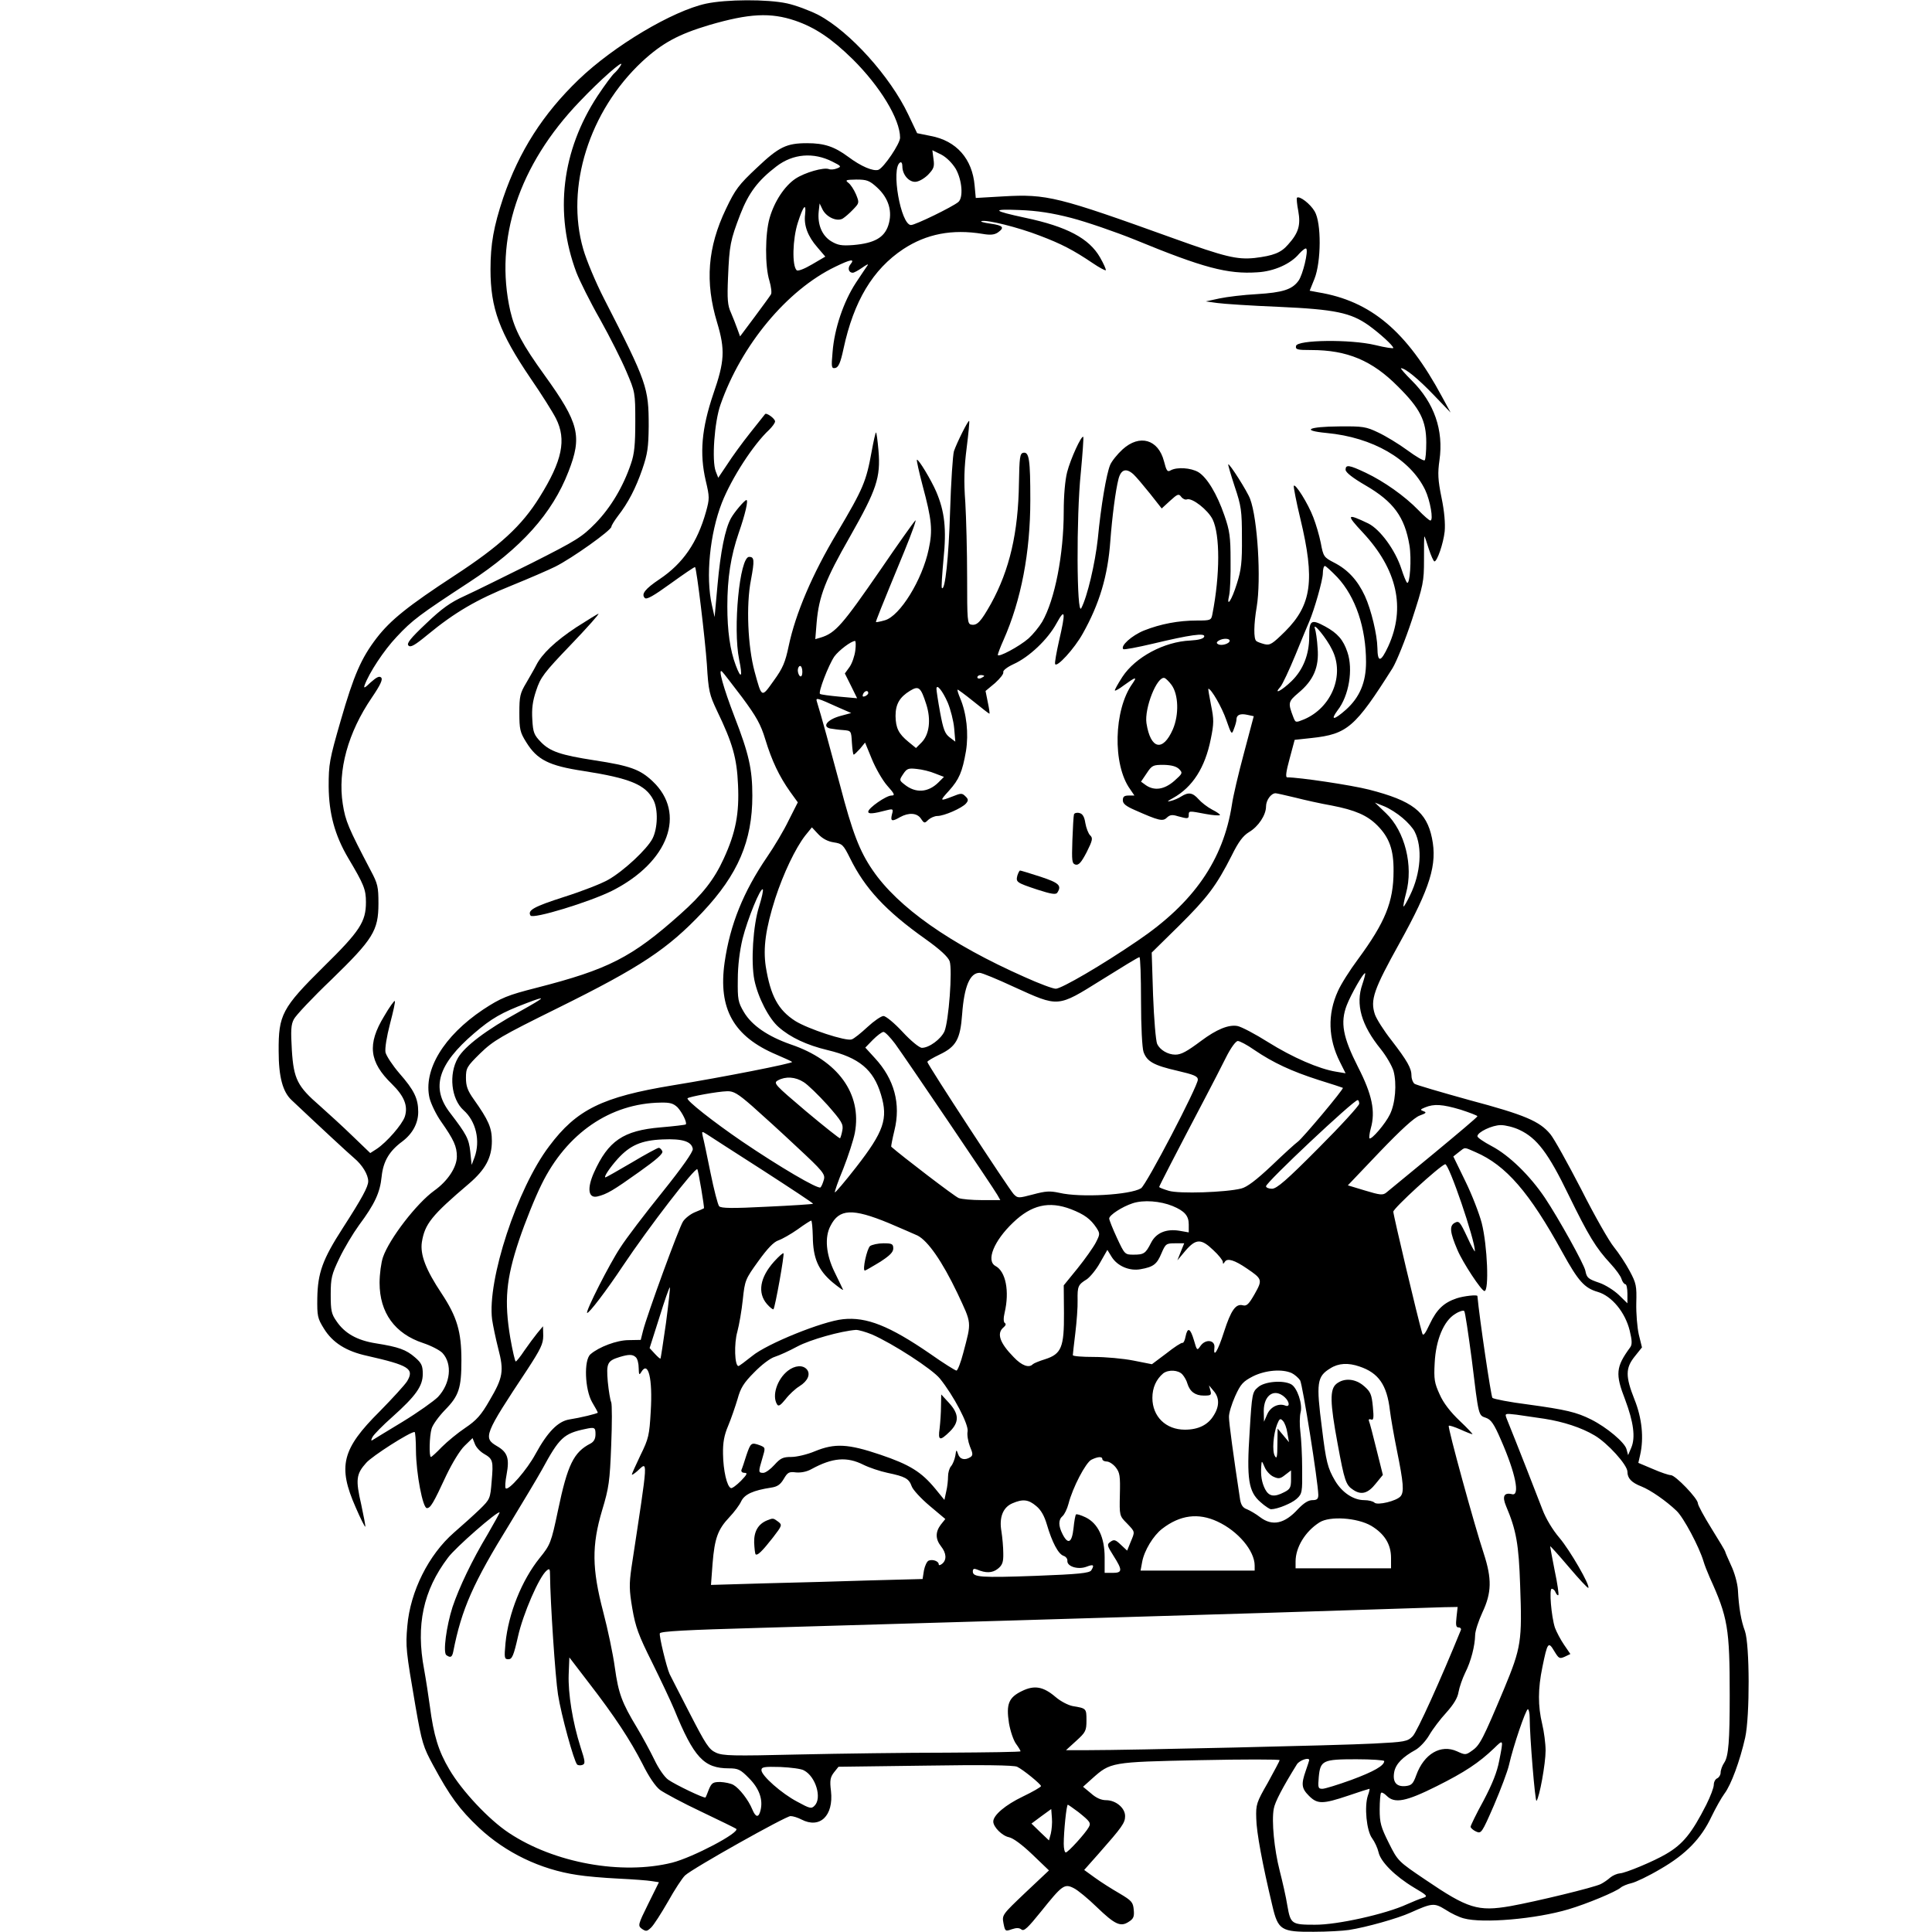 <?xml version="1.0" encoding="utf-8"?>
<!-- Generator: Adobe Illustrator 21.0.0, SVG Export Plug-In . SVG Version: 6.00 Build 0)  -->
<svg version="1.1" id="图层_1" xmlns="http://www.w3.org/2000/svg" xmlns:xlink="http://www.w3.org/1999/xlink" x="0px" y="0px"
	 viewBox="0 0 850 850" style="enable-background:new 0 0 850 850;" xml:space="preserve">
<g transform="translate(0,0) scale(1,1)">
	<path d="M346.3,1.5c3.7,0.8,9.9,3.1,13.8,5.1c13.8,7.3,31.6,27.1,39.5,43.8l3.9,8.2l5.9,1.2c11.4,2.1,18.4,10.1,19.4,21.9l0.5,5.4
		l12.1-0.7c19.2-1.1,23.9,0.1,75,18.5c22.5,8.1,27.8,9.4,35.6,8.6c8.3-1,11.6-2.3,14.7-5.9c4.6-5.1,5.6-8.5,4.5-14.7
		c-0.6-3-0.8-5.6-0.6-5.9c1.1-1,5.9,2.7,7.8,6c3,5,2.9,22.2-0.1,29.7l-2.1,5.2l3.7,0.7c23.2,3.8,39,17.1,54.5,45.9l3.8,7l-7.4-7.7
		c-6.8-7.1-12.5-11.8-14.4-11.8c-0.4,0,1.7,2.4,4.7,5.4c9.9,9.8,14.1,21.9,12.2,35.1c-0.8,5.6-0.7,8.6,0.9,16.4
		c1.3,6.2,1.7,11.5,1.4,14.9c-0.6,5.4-3.3,13.2-4.5,13.2c-0.4,0-1.5-2.5-2.5-5.5c-0.9-3-1.8-5.5-1.9-5.5c-0.2,0-0.2,4.6-0.2,10.2
		c0,9.8-0.3,11.1-5.3,26.5c-2.9,8.8-6.8,18.4-8.5,21.2C596.2,320,592.8,323,577,324.7l-7.4,0.8l-2.2,8.2c-1.6,5.8-1.9,8.3-1.1,8.3
		c5.4,0,28.1,3.4,36,5.4c19.1,4.9,25.3,9.7,27.7,21.3c2.4,11.6-0.7,21.7-14.2,46.1c-11.5,20.7-13,25.1-10.9,31.5
		c0.7,2,3.9,7.1,7.3,11.4c7,9.1,8.8,12.3,8.8,15.6c0,1.4,0.6,2.9,1.3,3.5c0.6,0.5,11.6,3.7,24.2,7.2c24.4,6.5,30.9,9.3,35.6,15
		c1.6,1.9,7.7,12.9,13.6,24.3c5.8,11.5,12.3,22.9,14.4,25.4c2.1,2.6,5.2,7.3,6.9,10.5c2.9,5.4,3.1,6.6,2.9,14.1
		c-0.1,4.5,0.4,10.7,1.1,13.8l1.4,5.7l-3.2,4c-4.1,5.1-4.1,8.8-0.1,18.9c3.3,8.2,4.2,16.9,2.5,24.4l-0.8,3.5l6.4,2.7
		c3.4,1.5,7,2.7,7.9,2.7c2,0,11.9,10.3,11.9,12.4c0,0.8,2.7,5.8,6,11.1s6,9.8,6,10.1s1.2,3,2.6,6.1c1.5,3.1,2.8,7.8,3,10.7
		c0.4,7.8,1.4,13.7,3.1,18.2c2.1,6,2.2,37.4,0.1,46.9c-2.3,10.2-6.2,20.8-9.1,24.6c-1.4,1.9-3.9,6.4-5.7,10.1
		c-4.5,9.6-11.2,16.6-22.5,23.1c-5.2,3.1-10.9,5.8-12.7,6.2s-4,1.3-4.8,2c-2.1,1.8-14.8,7.1-22.9,9.5c-14.4,4.3-37.8,6.3-46.1,4
		c-2-0.5-5.6-2.2-8-3.8c-5-3.1-5.9-3-15.5,1.3c-5.5,2.5-19.3,6.4-27,7.6c-2.7,0.4-9.7,0.8-15.5,0.8c-14.3,0.1-15.7-0.7-18.2-11.4
		c-4.4-18.4-7-32.4-7.1-38.5c-0.2-6.1,0.1-7,5.1-15.7c2.8-5.1,5.2-9.6,5.2-9.9c0-0.4-15.9-0.4-35.2,0c-39.2,0.8-39.2,0.9-47.3,8.1
		l-4,3.6l3.5,2.9c2.2,2,4.5,3,6.6,3c4.3,0,8.4,3.4,8.4,7c0,3-1.3,4.8-11.7,16.6l-6.3,7.1l4.7,3.4c2.6,1.9,7.5,5,10.8,6.9
		c5.4,3.2,6,3.9,6.3,7.2c0.3,3-0.1,4-2.2,5.3c-3.6,2.4-6.1,1.2-14.1-6.5c-3.8-3.7-8.4-7.5-10.1-8.3c-4.1-2.1-5.1-1.3-14.4,10.3
		c-5.8,7.2-7.5,8.8-8.6,7.9c-1-0.8-2.2-0.8-4.3-0.1c-2.8,1-2.9,0.9-3.6-2.6c-0.7-3.7-0.6-3.8,9.6-13.5l10.4-9.8l-7.3-7
		c-4.5-4.3-8.4-7.2-10.3-7.6c-3-0.6-6.9-4.5-6.9-6.9c0-2.8,5.3-7.3,13-11c4.4-2.1,8-4.2,8-4.6c0-0.8-7.8-7.2-10.5-8.5
		c-1.3-0.7-15.4-0.9-40.3-0.5l-38.3,0.5l-2,2.5c-1.6,2.1-1.9,3.5-1.3,8.2c1.2,10.9-4.9,16.7-13,12.5c-1.5-0.8-3.7-1.5-4.8-1.5
		c-2.1,0-43.1,23-46.4,26.1c-1.2,1.1-4.6,6.3-7.5,11.5c-3,5.2-6.3,10.4-7.5,11.5c-1.8,1.7-2.2,1.7-4,0.5c-1.8-1.4-1.8-1.7,2.8-11
		l4.7-9.5l-3.2-0.5c-1.7-0.3-8.4-0.8-14.7-1.1c-6.3-0.3-14.4-1-18-1.6c-16.3-2.4-31.5-9.8-43.2-20.7c-8.7-8.2-12.9-14-20.2-27.5
		c-4.4-8.1-5-9.9-7.8-26c-4.2-24.4-4.4-26.3-3.6-35.3c1.3-15.3,9.4-31.4,20.5-41.1c3.7-3.2,8.8-7.8,11.4-10.3
		c4.5-4.4,4.6-4.7,5.2-12.2c0.8-9.1,0.6-9.9-3.4-12.2c-1.7-1-3.5-2.9-4-4.4l-1-2.5l-3.5,3.4c-2,1.9-5.4,7.5-8,12.9
		c-5.8,12.5-7,14.5-8.6,14.5c-1.8,0-4.7-15.1-4.8-25.3c0-4.5-0.3-8.2-0.6-8.2c-2.1,0-18.7,10.6-21.3,13.6c-4.4,4.9-4.7,7.4-2.2,18.2
		c1.1,5.2,2,9.7,1.8,9.9c-0.2,0.1-2.1-3.6-4.2-8.5c-8-18.1-6.1-25.7,10.6-42.3c5.5-5.6,11-11.6,12-13.2c3.3-5.5,0.9-7-17.6-11.2
		c-9.2-2-15.2-5.8-19-12c-2.8-4.5-3-5.5-2.9-13.4c0.2-11.1,2.3-17,11.2-30.8c8.5-13.2,11.2-18.2,11.2-20.6c0-2.9-2.6-7.2-6.2-10.2
		c-2.6-2.2-15-13.7-27.5-25.5c-3.9-3.6-5.7-10.2-5.7-21.5c-0.1-16,1.4-19,19.8-37.2c16-15.7,18.6-19.8,18.6-28.4
		c0-5.6-0.9-7.8-7.8-19.4c-5.9-10-8.5-19.6-8.6-31.5c0-9.8,0.3-11.7,5.3-29c5.8-20.1,9-27.4,15.8-36.3c6.1-7.9,13.8-14.1,34.3-27.5
		c19.9-13,29.6-21.9,37.4-34.5c10-16,11.9-25.3,7.2-34.6c-1.3-2.6-6.3-10.6-11.2-17.7c-13.7-20.2-17.6-30.8-17.6-47.9
		c0-11.1,1.4-18.9,5.6-31.5c7-20.5,17.5-36.9,33.2-52c15.5-14.9,41.3-30.2,56-33.4C319.5-0.3,337.6-0.4,346.3,1.5z M312.1,11
		c-13.7,4.1-20.7,7.9-29.6,16.1c-23.3,21.8-33.8,55.3-25.9,82.5c1.4,4.9,5.5,14.7,9.2,21.9c18.9,36.9,19.6,39,19.6,56
		c-0.1,9.3-0.5,12.2-2.8,18.9c-2.9,8.4-6.2,14.8-10.8,20.7c-1.5,2-2.8,4.1-2.8,4.6c0,1.6-17.3,13.9-24.7,17.6
		c-2.6,1.3-11.3,5.1-19.2,8.3c-15.4,6.2-25,11.8-36.9,21.6c-5.7,4.7-7.6,5.8-8.5,4.8c-0.9-0.9,0.8-3.1,7.8-9.7
		c6.9-6.6,10.7-9.3,16.9-12.1c4.4-2,17.7-8.6,29.6-14.5c19.8-10,22-11.4,28-17.5c6.7-6.9,12.2-16.1,15.6-26.2
		c1.5-4.3,1.9-8.4,1.9-18.5c0-12.8-0.1-13.1-3.9-22c-2.1-5-7.3-15.3-11.6-23c-4.4-7.7-9-17-10.4-20.6c-9.8-26.1-6.5-53.6,9.3-77.7
		c3.2-4.8,6.5-9.3,7.5-10.1c0.9-0.8,2.2-2.4,2.8-3.5c1.6-2.9-9.2,6.6-18.2,16.1c-26.8,27.9-37.6,60.7-30.5,92.1
		c2,8.5,5.3,14.7,15.1,28.3c15.2,21.1,16.6,26.8,10.5,42.4c-7.1,18.4-20.8,33.7-43.6,48.6c-22,14.4-25.1,16.7-32,24.1
		c-5.6,5.9-12.1,15.8-14.1,21.3c-0.5,1.5,0.1,1.2,2.7-1.3c2.6-2.3,3.8-2.9,4.6-2.1s-0.3,3.2-4.1,8.8c-10.5,15.4-15.1,32-12.8,46.8
		c1.2,7.6,2.4,10.4,12.3,29.3c3.1,5.8,3.4,7.2,3.4,14.5c0,12-2.4,15.7-20.7,33.5c-8.3,7.9-15.7,15.8-16.5,17.4
		c-1.3,2.4-1.4,5-0.9,13.6c0.8,12.8,2.5,16,12.3,24.5c3.7,3.3,10.3,9.3,14.5,13.4l7.7,7.4l2.8-1.8c4.4-2.9,11.2-10.7,12.4-14.2
		c1.5-4.7-0.2-9-5.7-14.4c-10-9.7-10.9-17.5-3.4-29.8c2.3-4,4.5-7,4.7-6.7c0.3,0.2-0.7,4.7-2.1,10c-1.5,5.8-2.3,10.8-2,12.6
		c0.4,1.6,3.1,5.7,6.1,9.2c6.5,7.4,8.3,11.1,8.3,17c0,5-2.5,9.6-7,13c-5.7,4.2-8.4,8.7-9.1,15.5c-0.7,7-3,12-10,21.4
		c-2.6,3.6-6.5,10.1-8.6,14.5c-3.4,7.1-3.8,8.7-3.8,16c0,6.9,0.3,8.5,2.5,11.6c3.6,5.4,9.1,8.5,17.3,9.8c10.1,1.6,13.4,2.8,17.3,6.2
		c2.9,2.5,3.4,3.7,3.4,7.3c0,5.3-3,9.6-13.4,18.9c-4.2,3.7-8.1,7.7-8.7,8.8c-0.6,1.1-0.7,1.8-0.2,1.5c0.4-0.3,6.4-3.9,13.3-8.1
		c6.9-4.2,13.9-9.2,15.7-11c5.5-5.9,6.4-14.5,2-19.3c-1.1-1.2-4.9-3.2-8.5-4.4c-12.5-4.1-19.2-13.4-19.2-26.5c0-3.9,0.7-9,1.5-11.3
		c2.8-8.1,14.8-23.7,22.6-29.3c5.9-4.2,9.9-10.3,9.9-15c0-4.4-1.3-7.3-6.9-15.3c-2.2-3.1-4.4-7.7-5.1-10.3
		c-2.9-12.4,6.2-27.4,23.5-39c7.9-5.2,10.9-6.4,23.5-9.6c31.6-8.1,41.9-13.3,63.2-32.3c9.8-8.7,15-15.3,19.2-24.5
		c5.3-11.5,6.9-19.9,6.3-32.5c-0.5-11.8-2.4-18.4-9.2-32.5c-3.4-7.2-3.8-8.7-4.5-20.5c-0.8-11.4-4.5-42.2-5.2-42.8
		c-0.2-0.2-5,3.1-10.7,7.2c-7.6,5.5-10.6,7.2-11.4,6.4c-1.7-1.7,0.1-4,6.5-8.3c10.3-6.9,16.6-16.1,20.4-29.6
		c1.6-5.8,1.6-6.5-0.1-13.7c-2.8-12-1.8-23,3.3-38.1c5-14.4,5.3-19.5,1.7-31.5c-5.4-17.8-4.2-33.1,3.9-50
		c4.1-8.6,5.6-10.6,13.6-18.1c9.7-9.2,13-10.8,22.1-10.8c7.6,0,12,1.5,18.1,6c5.6,4.2,11,6.5,13.3,5.7c2.4-1,9.5-11.5,9.5-14.1
		c0-8.2-8.8-22.6-20.9-34.6c-9.3-9.1-16.5-13.9-25.2-16.9C339,5.4,329.6,5.9,312.1,11z M414.1,68l-3.9-1.9l0.5,3.9
		c0.5,3.4,0.1,4.3-2.5,7c-1.8,1.7-4.1,3-5.6,3c-2.9,0-5.6-3.3-5.6-6.8c0-1.3-0.4-2.1-1-1.7c-4.1,2.5,0.3,27.5,4.8,27.5
		c1.9,0,18.1-7.9,20.8-10.1c2.3-1.9,1.7-9.6-1.1-14.6C418.9,71.7,416.4,69.2,414.1,68z M341.6,73.2c-8.1,6.2-12.2,11.6-15.9,21.1
		c-4.4,11.5-4.8,13.5-5.4,27.8c-0.4,9.5-0.2,12.3,1.3,15.5c0.9,2.1,2.2,5.4,2.8,7.1l1.2,3.3l6.5-8.7c3.5-4.7,6.7-9.1,7.1-9.8
		c0.4-0.6,0.1-3.3-0.7-6c-2-6.4-1.9-20.7,0.1-27.6c2.1-7.3,6.6-14.1,11.4-17.3c4.1-2.7,12.4-5.1,14.7-4.2c0.7,0.3,2.3,0.2,3.5-0.3
		c2.1-0.8,2-1-2-3C357.9,66.9,348.9,67.6,341.6,73.2z M376.7,79c-4.5,0.1-5,0.2-3.5,1.4c1,0.7,2.5,3,3.4,5.1
		c1.5,3.7,1.5,3.8-1.3,6.7c-1.5,1.6-3.6,3.4-4.6,4c-2.6,1.4-7.1-0.7-8.8-4l-1.3-2.7l-0.4,3.5c-0.6,5.7,1.4,10.6,5.4,13.1
		c3,1.8,4.6,2.1,9.9,1.7c9.1-0.8,13.5-3.2,15.3-8.6c2-6.1,0.2-12-4.9-16.7C382.5,79.4,381.4,79,376.7,79z M351,98
		c-2.3,7.2-2.6,18.9-0.5,20.9c0.6,0.5,3.4-0.6,6.8-2.6l5.8-3.4l-3.5-4.1c-4.2-4.8-6-9.6-5.4-14.4C354.8,88.9,353.4,90.5,351,98z
		 M448.5,92.4c-12.5-0.5-11.9,0.3,2.5,3.4c18.5,3.9,28.2,9.1,33,17.5c1.6,2.8,2.7,5.3,2.5,5.6c-0.3,0.2-2.9-1.2-5.7-3.1
		c-8.6-5.8-13.8-8.5-23.3-12.1c-9.5-3.7-23.6-7.2-25.7-6.4c-0.7,0.2,1.1,0.7,4,1.1c5.6,0.8,6.3,1.7,3.2,3.9c-1.5,1-3.3,1.2-6.7,0.6
		c-13.4-2.2-24.7,0-34.9,6.7c-13.4,8.9-21.8,22.9-26.3,43.9c-1.3,6.1-2.2,8.1-3.6,8.4c-1.7,0.3-1.8-0.3-1.2-7
		c0.8-10.3,4.8-22.1,10.2-30.4c2.6-3.9,4.9-7.4,5.3-7.9c0.3-0.6-0.8,0-2.5,1.2s-3.6,2.2-4.1,2.2c-1.8,0-2.4-2-1.1-3.6
		c2.2-2.7,0.3-2.4-6.7,1c-21.1,10.2-41.2,34.3-50.4,60.6c-2.7,7.6-3.9,24.7-2.1,29.4l1.1,2.8l3.9-5.8c2.1-3.3,6.6-9.5,10.1-13.9
		s6.4-8.1,6.6-8.3c0.6-0.8,4.4,2,4.4,3.2c0,0.7-1.2,2.3-2.6,3.7c-6.9,6.4-16.5,21.2-20.8,32.1c-5.3,13.6-7.2,32.6-4.4,45l1.2,5.3
		l1.3-14.3c1.3-14.4,3.3-24.5,5.9-29.2c1.5-2.7,6-8,6.8-8c0.9,0-0.5,6.2-3.4,14.5c-3.5,10.2-5,19.8-5,32.3c0,10.7,1.2,19.3,3.7,25.9
		c2.4,6.4,3.1,5.2,1.5-2.5c-2.8-13.7,0.2-45.2,4.4-45.2c2.3,0,2.4,1.5,0.8,10.1c-2.2,11.1-1.4,29.3,1.6,40.4c3.2,11.7,3,11.6,8.4,4
		c4-5.5,5.1-8.1,6.6-15.3c3-14.2,10.3-31.5,21.4-50c11.5-19.4,12.7-22.4,15.1-35.6c0.8-4.3,1.6-8.1,1.9-8.3c0.2-0.3,0.7,3.3,1.1,7.9
		c1,11.9-0.8,17.2-12.6,38c-10.7,18.7-13.6,26.1-14.6,37.6l-0.6,7.4l2.4-0.7c6.5-2,9.5-5.5,26.4-30c7.5-11,14.4-20.7,15.2-21.5
		c0.7-0.8-1.4,5.2-4.8,13.5c-10.6,25.7-12.7,31-12.5,31.2c0.1,0.1,1.9-0.2,3.9-0.8c6.6-1.8,16.5-17.8,19.3-31.3
		c1.8-8.3,1.4-12.8-2.7-28c-1.6-6.1-2.7-11.1-2.5-11.3c0.6-0.6,6.3,8.9,8.5,14c3.7,8.7,4.6,16.3,3.2,29.8c-0.6,6.7-1,12.4-0.7,12.6
		c1.4,1.4,3-13.4,3.6-33.7c0.4-12.9,1.2-24.9,1.7-26.5c1.3-3.8,6.3-13.8,6.7-13.3c0.2,0.1-0.3,5.5-1.1,11.8
		c-1.1,8.6-1.3,14.7-0.6,24c0.4,6.9,0.8,21.7,0.8,33c0,18.9,0.1,20.5,1.8,20.8c2.6,0.5,4.2-1.2,8.7-9.2c8.2-14.9,12-31.3,12.3-53.1
		c0.2-11.2,0.4-13,1.9-13.3c2.6-0.5,3.1,3,3.1,20.8c0,23-4,44-11.8,61.6c-1.4,3.1-2.5,6.1-2.5,6.5c0,1.4,9.5-3.7,13.5-7.2
		c2-1.8,4.6-5,6-7.3c5.6-9.7,9.5-29.7,9.5-48.6c0-7,0.6-13.8,1.5-17.3c1.5-5.8,6.3-16.3,7.1-15.5c0.2,0.3-0.3,7.4-1.1,15.9
		c-2,19.2-1.8,63.2,0.2,59.5c2.7-5.1,6.1-19.7,7.3-30.6c1.4-14.7,3.8-28.5,5.4-32.4c0.7-1.7,3.2-4.8,5.5-6.9
		c7.5-6.8,15.7-4.4,18.2,5.2c1.1,4.3,1.5,4.9,3,4c2.8-1.5,8.8-1.1,12.1,0.8c3.8,2.3,8.2,9.5,11.5,19.1c2.3,6.6,2.7,9.4,2.7,19.7
		c0.1,6.6-0.2,13.5-0.6,15.3c-1.4,6,1.1,2.4,3.4-5.1c1.9-6,2.3-9.4,2.2-20.2c0-11.8-0.3-13.9-3.2-22.5c-1.7-5.2-3-9.6-2.8-9.7
		c0.5-0.5,8.4,11.9,9.6,15.2c3.3,8.7,4.9,35.4,2.9,47.5c-1.3,7.6-1.4,14-0.2,15c0.4,0.4,2.1,1,3.6,1.4c2.5,0.6,3.5-0.1,9.1-5.6
		c11.7-11.7,13.2-22.6,6.7-49.6c-1.8-7.4-3-13.9-2.9-14.4c0.5-1.5,6.3,7.7,8.6,13.8c1.1,2.8,2.6,7.8,3.3,11.3c1.1,6,1.4,6.3,5.8,8.6
		c6.1,3.1,10.4,7.8,13.6,14.7c2.8,6.1,5.4,17.1,5.5,22.8c0.1,6.7,1.5,6.4,4.8-0.7c7.7-16.9,3.9-33.8-11.2-50c-7.5-8-7.2-8.6,2.4-4
		c5.2,2.6,11.9,11.7,14.6,20.1c0.9,2.8,2,5.5,2.4,5.9c1.3,1.4,2.1-10.5,1.1-16.4c-2.1-12.5-7-19.2-19.4-26.4
		c-5.5-3.2-8.6-5.6-8.7-6.8c0-2.4,1.5-2.2,8.9,1.3c8,3.8,17.2,10.3,23.1,16.4c2.4,2.5,4.8,4.6,5.3,4.6c1.5,0-0.1-8.9-2.3-13.5
		c-6.6-13.6-23.1-23.1-43.3-25c-11.5-1.1-8.2-2.8,5.5-2.9c10.4-0.1,11.8,0.1,17.2,2.7c3.2,1.5,9,5,12.8,7.8s7.2,4.8,7.6,4.4
		c0.4-0.3,0.7-3.9,0.7-7.8c0-9.6-2.7-15-12.5-24.7c-11.3-11.4-22.3-16-38.1-16c-6.2,0-7-0.2-6.7-1.8c0.5-2.7,23.9-3,34.8-0.4
		c4.4,1.1,8,1.6,8,1.3c0-1-5.9-6.4-10.9-10c-7.8-5.5-14.7-7-39.4-8.1c-12.2-0.5-24.4-1.3-27.2-1.7l-5-0.7l6-1.3
		c3.3-0.7,10.7-1.6,16.5-1.9c11.3-0.7,15.5-2,18.3-5.9c1.9-2.6,4.4-13.1,3.4-14.1c-0.3-0.4-1.7,0.7-3.1,2.2
		c-3.7,4.5-11.1,7.8-18.4,8.2c-13.1,0.9-23.9-2-53.8-14.3c-8.9-3.6-21.5-7.9-28-9.6C462.9,93.7,456.4,92.7,448.5,92.4z M492.1,210.7
		c-1.3,5-2.8,16.7-3.6,27.3c-1.1,15.4-4.8,27.7-12.1,40.7c-3.7,6.7-11.6,15.3-12.2,13.4c-0.2-0.6,0.6-5.1,1.7-10
		c3-12.9,2.8-14.9-1.1-7.8c-3.8,7-12,14.8-18.9,17.9c-2.8,1.3-4.7,2.8-4.5,3.5c0.3,0.7-1.4,2.8-3.6,4.8l-4.2,3.5l1,5
		c0.6,2.8,0.9,5,0.7,5c-0.2,0-3.3-2.4-7-5.4s-6.9-5.3-7-5.2c-0.2,0.2,0.3,1.8,1.1,3.7c2.9,6.8,3.8,15.7,2.6,23.3
		c-1.6,9.2-3,12.5-7.5,17.5c-4.2,4.6-4.1,4.7,1.6,2.5c3.7-1.5,4.2-1.5,5.6-0.1c1.4,1.3,1.4,1.9,0.3,3.2c-1.7,2-9.6,5.5-12.6,5.5
		c-1.2,0-3,0.8-4,1.7c-1.6,1.6-1.8,1.6-3.2-0.5c-1.7-2.6-5.4-2.8-9.2-0.7c-3.6,2.1-4.3,1.8-3.6-1.1c0.7-2.5,0.5-2.6-2-2
		c-6.4,1.7-8.4,1.8-8.4,0.7c0-1.6,7.9-7.1,10.2-7.1c1.7,0,1.4-0.7-1.9-4.4c-2.1-2.4-5.1-7.7-6.7-11.6l-3-7.3l-2.2,2.7
		c-1.3,1.4-2.5,2.6-2.8,2.6s-0.6-2.4-0.8-5.3c-0.3-5.2-0.3-5.2-3.8-5.5c-1.9-0.1-4.5-0.5-5.8-0.7c-3.7-0.9-1-4,4.5-5.5l4.8-1.3
		l-5.5-2.4c-9.7-4.4-10.2-4.5-9.6-2.6c1.8,5.7,6,21.1,10.2,36.8c5.4,20.7,8.6,29,14.3,37.3c11.1,16.3,34,32.5,67,47.1
		c6.2,2.8,12.3,5.1,13.6,5.1c2.5,0,20.5-10.5,36-21.1c24.7-16.7,37.7-35.5,41.5-59.9c0.5-3.6,2.9-13.8,5.3-22.7l4.3-16.2l-2.8-0.6
		c-3.1-0.7-4.8,0-4.8,2c0,0.8-0.5,2.6-1.1,4.1c-1,2.8-1.1,2.7-3.4-3.9c-1.9-5.5-6.6-13.7-7.9-13.7c-0.1,0,0.4,3.2,1.2,7.2
		c1.3,6.3,1.3,8.1-0.1,14.9c-2.5,12.6-8,21.2-16.6,26c-2.6,1.4-2.9,1.8-1.1,1.3c1.4-0.3,3.5-1.2,4.7-2c3.2-2,5-1.7,7.6,1.2
		c1.2,1.4,3.9,3.5,6,4.6c2.2,1.1,3.7,2.2,3.4,2.4c-0.3,0.3-3.1,0.1-6.3-0.5c-7.3-1.4-7.4-1.4-7.4,0.4s-0.4,1.8-4.8,0.6
		c-2.5-0.8-3.5-0.6-4.8,0.6c-1.8,1.8-3.5,1.4-14.1-3.3c-3.9-1.7-5.3-2.8-5.3-4.3c0-1.6,0.6-2.1,2.6-2.1h2.5l-1.9-2.8
		c-7.8-10.8-7.2-34.9,1-46.4c2.3-3.3,1.5-3.1-4,0.9c-1.8,1.4-3.5,2.3-3.7,2.1c-0.2-0.2,1.3-2.9,3.3-6c5.7-8.7,18.4-15.5,29.9-16
		c3.7-0.2,5.8-0.8,6.1-1.7c0.6-1.8-6.3-0.8-22.6,3.1c-6.8,1.6-12.6,2.7-13,2.4c-1.4-1.4,3.7-6,9.1-8.2c7.3-2.9,15.2-4.4,23.3-4.4
		c6,0,6.3-0.1,6.8-2.8c3.4-17.4,3.4-34.9,0.1-41.7c-2.1-4.2-9-9.6-11.3-8.8c-0.7,0.3-1.8-0.2-2.5-1.1c-1.1-1.5-1.6-1.3-4.9,1.7
		l-3.7,3.4l-5.2-6.6c-2.9-3.6-6.1-7.4-7.2-8.4C495.5,205.8,493.2,206.5,492.1,210.7z M582.9,249c-0.5,0-0.9,1.5-0.9,3.2
		c0,3-3.8,16.2-6,21.3c-0.5,1.1-3.2,7.6-6,14.5c-2.8,6.8-5.8,13.2-6.7,14.2c-3.3,3.7,0.7,1.6,5-2.6c5-4.9,7.7-11.6,7.7-19.5
		c0-7.3,0.9-7.8,7-4.5c5.5,3,8,5.9,9.8,11.3c2.6,7.6,0.7,19.2-4.3,25.6c-3.4,4.6-1.6,4.4,3.7-0.3c6-5.4,8.8-12,8.8-20.9
		c0-15.1-4.6-28.7-12.6-37.3C585.8,251.3,583.3,249,582.9,249z M578.5,276.5c0.4,1.1,1,5,1.2,8.7c0.7,8.3-1.8,14.1-8.4,19.6
		c-4.6,3.9-4.7,4.4-2.3,10.7c1,2.5,1,2.5,4.7,1c12.1-5.1,18-19.5,12.4-30.6C583.8,281,577.4,273.2,578.5,276.5z M536.1,281.9
		c-0.9,0.6-1,1.1-0.2,1.5c1.4,0.9,5.1-0.2,5.1-1.5C541,280.8,538,280.7,536.1,281.9z M376.2,282c-1.7,0-7.1,4.1-9.1,6.8
		c-2.6,3.8-7.3,16-6.3,16.5c0.4,0.3,4.2,0.8,8.5,1.2l7.8,0.7l-2.7-5.5l-2.7-5.4l2.1-2.9c1.1-1.6,2.2-4.8,2.5-7.2
		C376.6,283.9,376.5,282,376.2,282z M352,293c-0.5,0-1,0.9-1,1.9c0,1.1,0.5,2.3,1,2.6c0.6,0.4,1-0.5,1-1.9S352.6,293,352,293z
		 M317.7,295.5c-2-2,0.6,7.2,5.4,19.7c6.4,16.5,7.9,23.2,7.9,34.9c0,19.9-6.3,34.6-21.9,51.2c-15.3,16.2-27.1,24.1-63.7,42.2
		c-25.1,12.4-28.3,14.3-34.1,19.9c-5.9,5.8-6.3,6.5-6.3,10.8c0,3.6,0.7,5.6,3.4,9.4c6.6,9.3,8,12.6,8,18.4c0,7.3-2.8,12.5-10,18.7
		c-16.6,14.1-19.5,17.8-20.8,25.8c-0.8,5.5,1.7,12.1,8.7,22.6c6.8,10.3,8.7,16.8,8.7,29.4c0,12.2-1.1,15.6-7.2,21.8
		c-2.8,2.9-5.4,6.5-5.9,8.2c-1,3.3-1.2,12.5-0.3,12.5c0.3,0,2.5-2,4.8-4.4c2.4-2.4,7-6.2,10.3-8.4c4.9-3.3,7-5.6,10.7-12.1
		c5.9-10,6.4-12.9,3.8-22.8c-1.1-4.3-2.3-10.1-2.7-12.8c-2.2-17.3,11-57.6,25.1-76.2c12.1-16.2,23.4-21.7,54.4-26.8
		c21.6-3.5,53.1-9.7,52.5-10.3c-0.3-0.3-3.4-1.7-6.9-3.2c-18.9-8-25.7-20.2-22.8-40.6c2.4-16.6,8.2-31,18.7-46.4
		c3.1-4.5,7.4-11.7,9.5-16.1l4-7.9l-3.4-4.7c-4.8-6.8-8-13.5-10.9-23c-2-6.6-3.9-10-10.2-18.5C322.2,301.2,318.3,296,317.7,295.5z
		 M431.5,297c-0.8,0-1.5,0.4-1.5,1c0,0.5,0.7,0.7,1.5,0.4c0.8-0.4,1.5-0.8,1.5-1C433,297.2,432.3,297,431.5,297z M512.4,298.3
		c-3.3-1.1-9,13.3-8,19.9c1.8,11.5,7.2,12.7,11.6,2.7c2.8-6.5,2.5-15.4-0.6-19.6C514.3,299.8,512.9,298.5,512.4,298.3z M400.4,303.9
		c-4.6,2.8-6.4,5.9-6.4,11.1c0.1,5.3,1.3,7.8,5.7,11.4l3.3,2.7l2.4-2.4c3.5-3.5,4.3-10.1,2.1-16.9
		C405.1,302.3,404.2,301.6,400.4,303.9z M412,303.1c0,0.7,0.7,5.4,1.6,10.3c1.4,7.5,2.1,9.4,4.2,11l2.5,1.9l-0.5-5.9
		c-0.3-3.3-1.6-8.3-2.8-11.2C414.7,303.9,412,300.6,412,303.1z M379.7,305.4c-0.4,1-0.1,1.3,0.9,0.9c0.7-0.3,1.4-0.9,1.4-1.4
		C382,303.5,380.3,303.9,379.7,305.4z M512,336.5c-4.7,0-5.2,0.2-7.5,3.7l-2.5,3.7l2.2,1.6c3.7,2.5,8,1.9,12.4-1.9
		c3.7-3.3,3.8-3.5,2.2-5.2C517.6,337.2,515.5,336.6,512,336.5z M403.3,338.3c-3.6-0.4-4.3-0.2-5.9,2.2c-1.8,2.7-1.8,2.8,0.5,4.6
		c4.9,4,10.4,3.6,14.9-0.8l2.5-2.5l-3.9-1.5C409.3,339.4,405.6,338.5,403.3,338.3z M561.2,349c-2,0-4.2,3.1-4.2,5.8
		c0,3.8-3.4,8.9-7.5,11.3c-2.6,1.6-4.6,4.2-7.6,10.3c-6.8,13.4-10.7,18.5-23.2,30.9l-12,11.8l0.6,18.8c0.4,10.5,1.2,20,1.8,21.4
		c1.2,2.6,4.7,4.7,8,4.7c2.6,0,5.1-1.4,11.4-6.1c6.7-5,12-7.2,15.9-6.5c1.7,0.3,7.8,3.5,13.5,7.1c10.7,6.7,22.4,11.8,29.9,13
		l4.2,0.7l-2.5-5c-5.2-10.3-5.5-21-0.9-31.1c1.3-3,5.3-9.3,8.8-14c12-16.3,15.7-25.3,15.7-38.8c0.1-9.5-1.9-14.9-7.2-20.2
		c-4.4-4.4-9.7-6.7-20-8.7c-4.6-0.8-11.8-2.4-16.1-3.5C565.6,349.9,561.7,349,561.2,349z M608.9,354.7l-4-1.6l4.9,4.7
		c8.3,7.9,12.1,23.1,8.8,35.2c-0.8,3-1.3,5.6-1.1,5.8c0.2,0.2,1.5-2.1,2.9-5c4.7-9.6,5.5-21,2-27.9c-0.7-1.5-3.2-4.3-5.4-6.1
		C614.8,357.9,611.2,355.6,608.9,354.7z M360,367l-2.8-3l-3,3.7c-4.3,5.6-9.5,16.5-13.1,27.5c-4.3,13.5-5.4,21.9-4.2,30
		c2.1,13,5.5,19.2,13,24c5.6,3.5,22.3,9,24.8,8.1c1-0.3,4.1-2.8,7-5.5c2.8-2.6,6-4.8,7-4.8s4.8,3.1,8.4,7c3.7,4,7.4,7,8.5,7
		c3.2,0,8.3-3.8,9.9-7.2c1.9-4.4,3.6-27.1,2.3-30.9c-0.7-1.9-4.1-5.1-10.7-9.8c-17.5-12.4-26.6-22.3-33.1-35.5c-3-6-3.4-6.4-7.2-7
		C364.1,370.2,361.8,368.9,360,367z M335.6,391.3c-1-1-6.7,13-8.9,21.7c-1.3,5.5-2.1,11.9-2.1,18c-0.1,8.7,0.1,9.9,2.7,14.3
		c3.5,5.9,10.6,10.7,20.6,14.2c20.7,7,31.4,21.7,28.2,38.9c-0.6,3.1-2.9,10.2-5.1,15.8c-2.3,5.5-3.9,10.2-3.7,10.4
		c0.2,0.2,4.4-4.7,9.3-11c12.3-15.8,14.2-21.4,11-32c-3.3-11.1-9.7-16.3-23.5-19.6c-9.2-2.2-16.4-5.6-21.5-10.1
		c-4.3-3.7-9.1-13-10.7-20.7c-1.6-8-0.6-24.1,2.1-32.5C335.2,394.9,335.9,391.6,335.6,391.3z M501.3,421.1c-0.5,0-8,4.6-16.8,10.1
		c-19.4,12.1-18.6,12-38.4,3c-7.3-3.4-14.1-6.2-15.1-6.2c-4.3,0-6.8,6-7.7,18.2c-0.8,11-2.6,14.3-10,17.8c-2.9,1.4-5.3,2.8-5.3,3.2
		c0,1.1,35.9,56,38,58.2c1.8,1.8,2,1.8,8.5,0.1c5.6-1.5,7.4-1.6,11.6-0.7c9.3,2.2,31.2,0.9,35.9-2c2.3-1.4,25-44.9,25-47.8
		c0-1.5-1.7-2.2-9-3.9c-10.5-2.4-13.4-4.1-14.9-8.3c-0.6-1.8-1.1-11.2-1.1-22.4C502,429.7,501.7,421,501.3,421.1z M600.6,428.2
		c-0.6-0.6-6.2,9.2-8.1,14.1c-2.9,7.6-1.7,14,5,27.2c6.2,12.1,7.7,19.5,5.6,26.9c-0.6,2.2-0.8,4.2-0.6,4.4c0.8,0.9,7.1-6.5,9-10.5
		c2.4-4.8,3.1-13.5,1.6-19.1c-0.7-2.3-3.2-6.6-5.6-9.6c-8.6-10.6-11.2-19.7-8.1-28.6C600.2,430.6,600.8,428.4,600.6,428.2z
		 M231.5,441.4c-10.8,4.1-15.2,6.6-22.9,13.2c-16,13.7-19.1,24-10.6,35c7.2,9.4,8.3,11.4,8.9,17.1l0.6,5.8l1.3-3.4
		c2.6-7.2,0.6-15.8-4.8-20.6c-5.5-4.9-6.7-15.9-2.5-23.1c3-5.1,12.3-12.2,27-20.3C240.3,438.5,240.9,437.8,231.5,441.4z M388.7,454
		c-0.7,0-2.8,1.6-4.7,3.5l-3.3,3.4l4.2,4.6c8.6,9.3,11.5,20.2,8.6,31.9c-0.9,3.7-1.5,6.9-1.4,7.1c4.4,3.9,28,22,29.7,22.6
		c1.3,0.5,5.9,0.9,10.3,0.9h8l-1.3-2.3c-1.8-3.2-40.2-59.9-45-66.5C391.7,456.4,389.4,454,388.7,454z M544.6,458
		c-0.9,0-3.1,3-5.2,7.2c-2,4-6,11.8-8.9,17.3C517,508.2,510,521.8,510,522.2c0,0.3,1.9,1,4.2,1.7c4.5,1.4,25.2,0.7,31.9-1
		c2.5-0.6,6.6-3.7,13.4-10.1c5.3-5.1,10.5-9.8,11.5-10.5c2-1.4,20.4-23.3,19.8-23.7c-0.1-0.1-5-1.7-10.8-3.5
		c-11.8-3.8-19.8-7.5-28.2-13.2C548.7,459.7,545.4,458,544.6,458z M342.3,475.3c-2.2,1.2-1.6,1.8,12.3,13.6c8,6.7,14.8,12.1,15,11.9
		c0.2-0.3,0.7-1.8,1-3.5c0.5-2.7-0.2-3.9-6.5-11.1c-4-4.4-8.7-9-10.5-10.1C349.9,473.7,345.6,473.5,342.3,475.3z M319.9,480.1
		c-4.2,0.1-16.7,2.4-17.4,3.1c-0.8,0.8,11.4,10.4,24,19c16.2,11,33.5,21.2,34.5,20.2c0.5-0.5,1.1-2.1,1.5-3.5
		c0.6-2.3-0.6-3.8-11.7-14.1c-6.8-6.4-15.7-14.5-19.9-18.2C324.6,481.1,322.7,480,319.9,480.1z M597.3,484
		c-1.9,0.1-40.3,36.2-40.3,37.9c0,0.6,1.2,1.1,2.6,1.1c2.1,0,6.4-3.7,20.5-17.9c9.9-9.9,17.9-18.7,17.9-19.5
		C598,484.7,597.7,484,597.3,484z M290.7,485.1c-22.2,0.3-41.4,13.5-52.4,35.9c-2.9,5.8-7.3,16.8-9.9,24.5
		c-5.8,17.3-6.6,26.9-3.9,43.1c1,5.7,2.1,10.4,2.4,10.4s2.1-2.2,3.8-4.8c1.8-2.6,4.4-6.1,5.7-7.7l2.5-3l0.1,4.2
		c0,3.5-1.1,5.8-7.1,15c-18.9,28.5-19.4,29.9-13.3,33.5c4.7,2.7,5.6,5.4,4.3,12.4c-0.6,3.1-0.8,5.9-0.4,6.2
		c1.2,1.2,9.4-8.2,13.1-15.1c5.3-9.7,9.9-14.4,14.9-15.2c4.6-0.7,12.5-2.6,12.5-3c0-0.2-1.1-2.3-2.5-4.6c-3.2-5.6-3.7-18.6-0.7-21.1
		c3.7-3.2,11.6-6.2,16.8-6.2l5.3-0.1l1-4c1.8-7.1,15.8-45.4,17.6-48.1c0.9-1.4,3.3-3.3,5.3-4.1s3.8-1.6,3.9-1.7
		c0.3-0.3-2.5-16.8-2.9-17.2c-1-0.9-21.3,25.4-32.8,42.6c-7.1,10.7-15.1,21.2-15.7,20.6c-0.7-0.7,9.8-21.5,14.6-28.7
		c2.6-4.1,11-15.1,18.5-24.4c8.9-11.1,13.5-17.7,13.4-19c-0.5-3.3-4.5-4.6-13.3-4.2c-9.4,0.4-14.3,2.6-19.7,8.5
		c-3.5,3.9-6.4,8.2-5.4,8.2c0.2,0,5.4-2.9,11.5-6.5c6-3.6,11.4-6.5,11.9-6.5c0.6,0,1.2,0.7,1.6,1.5c0.4,1.1-2.6,3.7-10.2,9.1
		c-11.5,8.2-14.2,9.8-18.4,10.8c-4,0.9-4.6-3.5-1.5-10.5c6.3-14,12.9-18.5,29.3-19.9c5.9-0.5,10.9-1.1,11.1-1.3
		c0.7-0.7-1.5-5.2-3.6-7.5C296.3,485.5,294.9,485,290.7,485.1z M627,487.2c-2.2,0.9-2.3,1.1-0.7,1.7c1.5,0.5,1.1,0.9-1.7,1.9
		c-2.4,0.9-8.1,6.1-17.6,16l-14,14.7l7.6,2.3c6.6,2,7.8,2.1,9.3,0.9c0.9-0.7,10.3-8.5,20.9-17.2c10.5-8.7,19.2-16,19.2-16.4
		c0-0.3-3.4-1.6-7.4-2.9C634.5,485.8,630.9,485.6,627,487.2z M660.3,495c-3.8,0-10.3,3.1-10.3,4.9c0,0.6,2.8,2.5,6.2,4.3
		c7.8,4.1,16.9,13,23.5,22.8c6,9,17.3,29.3,17.8,32.1c0.6,3.1,1.2,3.6,6.2,5.3c2.6,0.9,6.4,3.3,8.5,5.3l3.8,3.7v-4.2
		c0-2.3-0.4-4.2-0.9-4.2s-1.3-1-1.7-2.3c-0.3-1.2-2.5-4.2-4.8-6.7c-6.5-7-9.7-12.3-18.5-30.3c-8.9-18.4-13.9-25-21.6-28.6
		C666,495.9,662.3,495,660.3,495z M311.1,499.1c-2.4-1.5-2.4-1.5-1.9,0.9c0.4,1.4,1.9,8.6,3.4,16s3.2,14,3.8,14.7
		c0.8,0.9,5.8,1,21.1,0.2c10.9-0.5,20.1-1.1,20.2-1.3c0.2-0.2-9.7-6.7-21.9-14.6C323.5,507.1,312.4,500,311.1,499.1z M641.8,506.9
		l-2.4,1.9l5.3,10.9c2.9,5.9,6.1,14.2,7.2,18.4c2.5,9.9,3.3,29.9,1.2,29.9c-1.3,0-9.6-12.6-11.9-18.1c-3.3-7.7-3.6-10.6-1.2-11.9
		c1.9-1,2.3-0.6,5.5,6.2c1.8,4,3.4,6.8,3.4,6.3c0.1-4.8-11.5-38.8-13.1-38.3c-2.6,0.9-22.8,19.4-22.8,20.9s10.8,47.1,12.7,53.4
		c0.4,1.5,1.2,0.6,3.4-4.1c3-6.3,6.1-9.3,11.8-11.2c3-1,9.1-1.7,9.1-1c0.9,9.9,6,44.2,6.6,44.8c0.5,0.5,7.6,1.9,15.6,2.9
		c16.8,2.3,21.4,3.4,27.8,6.6c7,3.5,14.9,10.2,15.6,13.1l0.7,2.6l1.4-3.3c1.9-4.5,1-11.2-2.7-21.1c-4.4-11.3-4.1-14.4,2.2-23
		c0.9-1.2,0.9-2.9-0.2-7.4c-2-8.1-7.9-15.2-14-17c-5.9-1.7-8.6-4.7-15.6-17.4c-14.5-26.4-24.8-38.3-38.2-44.1
		C643.9,504.6,644.8,504.6,641.8,506.9z M498.3,529.4c-4.6,1.5-10.3,5.2-10.3,6.7c0,0.6,1.5,4.4,3.4,8.5c3.4,7.3,3.5,7.4,7.3,7.4
		c4.6,0,5.3-0.5,7.7-5.2c2.2-4.4,6.7-6.3,12.6-5.3l4,0.7v-3.5c0-3.8-1.8-5.9-7.1-8.1C510.5,528.4,503.1,527.8,498.3,529.4z
		 M445.7,537.9c-8.4,8-12,16.8-7.7,19.1c4.5,2.4,6.2,11.1,4,20.5c-0.6,2.5-0.5,4.2,0.1,4.6c0.6,0.3,0.4,1.1-0.6,1.9
		c-3.1,2.6-1.7,6.8,4.5,13.1c3.5,3.7,6.7,4.9,8.4,3.1c0.4-0.4,2.8-1.4,5.4-2.2c7.2-2.3,8.4-5.3,8.3-20.3l-0.1-12.2l6.1-7.5
		c3.3-4.1,6.9-9.2,8-11.3c1.9-3.7,1.9-4,0.3-6.5c-2.6-3.9-5.3-5.9-11.2-8.2C461.5,528.3,453.8,530.1,445.7,537.9z M365.4,539.3
		c-2.7,5-2,12.7,1.8,20.4c1.8,3.7,3.5,7.2,3.7,7.7s-1.9-1-4.7-3.3c-6.2-5.3-8.5-10.5-8.6-20.1c-0.1-3.9-0.4-7-0.7-7
		c-0.3,0-3,1.7-6,3.9c-3,2.1-6.7,4.2-8.4,4.8c-2.1,0.7-4.8,3.5-8.9,9.2c-5.7,7.9-5.9,8.4-6.8,16.9c-0.5,4.8-1.6,11.1-2.4,14.1
		c-1.5,5.2-1.2,15.1,0.5,15.1c0.3,0,3-2,6-4.4c6.5-5.4,31-15.3,40-16.2c10.3-1.1,20.4,2.9,38.3,15.2c5.8,4.1,11.1,7.4,11.6,7.4
		s1.9-3.5,3-7.8c3.7-14,3.8-12.6-2.6-26.3c-6.7-14-12.9-22.9-17.5-25.3c-1.8-0.8-7.5-3.3-12.7-5.5
		C375,531.5,369.2,531.8,365.4,539.3z M521.6,550.2l-3.6,4.3l1.5-3.8l1.5-3.7h-4c-3.9,0-4.2,0.2-6,4.4c-2,4.8-3.5,6-9.2,7
		c-4.9,0.9-10.2-1.4-12.7-5.4l-1.9-3.1l-3.2,5.6c-1.7,3.1-4.4,6.3-5.8,7.3c-3.9,2.4-4.2,3.1-4.1,9.2c0.1,3-0.4,9.5-1,14.5
		c-0.6,4.9-1.1,9.3-1.1,9.7c0,0.5,4.2,0.8,9.3,0.8c5,0,12.9,0.7,17.4,1.6l8.1,1.6l6.4-4.8c3.4-2.7,6.6-4.8,7.1-4.6
		c0.4,0.1,1-1.1,1.3-2.8c0.9-4.3,2.1-3.7,3.7,1.7c1.3,4.6,1.4,4.6,2.9,2.4c2.2-3.1,6.4-2.6,6.1,0.7c-0.6,5,1.5,1.7,4.2-6.8
		c3.1-9.6,5.2-12.6,8.4-11.7c1.6,0.4,2.6-0.6,5.1-5c3.5-6.2,3.4-6.6-3.4-11.2c-5.4-3.7-8.6-4.7-9.7-3c-0.7,1.1-0.9,1.1-0.9,0.1
		c0-0.7-1.9-3.1-4.2-5.2C528.5,544.9,526.2,544.9,521.6,550.2z M294.7,566.4c-0.2-0.2-2.3,5.7-4.6,13.2l-4.3,13.5l2.3,2.5
		c1.2,1.3,2.3,2.3,2.5,2.1c0.1-0.1,1.2-7.1,2.4-15.6C294.1,573.7,294.9,566.6,294.7,566.4z M644.2,576.8c-0.4-0.4-2.2,0.1-4,1.3
		c-5,3-8.5,11.4-9,21.5c-0.4,7.2-0.1,8.9,2.2,13.9c1.6,3.7,4.7,7.7,8.8,11.6c3.4,3.2,5.9,5.9,5.6,5.9c-0.3,0-2.7-0.9-5.3-2.1
		c-2.5-1.1-4.9-1.9-5.1-1.6c-0.6,0.5,11.4,44.2,15.4,56.2c3.6,11.1,3.5,17.2-0.6,25.9c-1.7,3.7-3.2,8.2-3.2,10
		c-0.1,4.7-1.8,11.5-4.4,16.6c-1.2,2.5-2.5,6.2-2.9,8.4c-0.4,2.6-2.1,5.4-5.4,9.1c-2.6,2.8-6,7.3-7.5,9.9c-1.5,2.6-4.2,5.4-5.9,6.4
		c-5.8,3.2-8.8,6.2-9.5,9.8c-0.8,4.4,0.9,6.6,5,6.2c2.6-0.3,3.3-0.9,4.7-4.8c3.4-9.4,10.8-13.7,17.9-10.5c3.7,1.7,3.9,1.7,6.8-0.4
		c3.3-2.3,4.7-5.1,13.9-27c7.6-18.3,8-21.1,7.1-45.6c-0.6-18.1-1.7-24.3-6.2-34.9c-1.8-4.3-0.9-6.1,2.7-5.2
		c3.5,0.8,1.5-9.2-4.9-23.8c-3.1-7.2-4.4-9-6.6-9.8c-3.4-1.2-3.2-0.3-6.3-25.8C646,586.7,644.6,577.2,644.2,576.8z M376.6,585.1
		c-6.7,0.5-20.2,4.3-25.8,7.3c-3.5,1.9-7.9,3.9-9.8,4.5c-2.1,0.6-6,3.6-9.2,6.9c-4.6,4.6-6,6.9-7.3,11.7c-1,3.3-2.8,8.6-4.1,11.7
		c-1.8,4.2-2.4,7.5-2.3,12.5c0.1,7.2,1.7,14.4,3.5,15c0.5,0.2,2.5-1.3,4.4-3.2c2.7-2.8,3-3.5,1.6-3.5c-1,0-1.6-0.5-1.4-1.3
		c0.3-0.6,1.3-3.6,2.2-6.5c1.9-5.5,2.1-5.7,6-4.3c2.4,1,2.4,1,1,5.7c-1.8,6-1.8,6.4,0.4,6.4c1,0,3.2-1.6,4.9-3.5
		c2.7-3,3.8-3.5,7.5-3.5c2.3,0,7-1.1,10.3-2.5c8.8-3.6,14.6-3.3,28.8,1.5c13,4.4,18.1,7.6,24.2,15l4,4.9l0.8-3.7
		c0.5-2,0.8-5,0.8-6.6c0-1.7,0.6-3.7,1.3-4.5c0.8-0.9,1.6-3,1.9-4.6c0.4-2.8,0.5-2.9,1.2-0.8c0.8,2.4,3,2.9,5.4,1.4
		c1.2-0.8,1.2-1.5-0.2-4.8c-0.8-2.1-1.3-5.1-1-6.5c0.6-3-6.2-15.9-12.2-23.3c-3.3-4.1-20.7-15.4-29.9-19.4
		C380.9,586,377.8,585.1,376.6,585.1z M272.7,597c-5.5,1.7-6,2.7-5.3,10.9c0.4,4.1,1.1,8.2,1.5,9c0.4,0.9,0.4,9.5,0,19.1
		c-0.6,15.7-1,18.6-4,28.5c-4.6,15.5-4.5,25.6,0.5,44.7c2,7.6,4.3,18.5,5.1,24.4c1.6,11.5,3.1,15.5,9.8,26.6c2.4,4,5.8,10.3,7.6,14
		c1.8,3.8,4.4,7.6,6.1,8.8c3.1,2.2,16,8.4,16.4,7.8c0.2-0.2,0.8-1.8,1.5-3.6c1.2-2.8,1.8-3.2,5-3.2c2,0.1,4.6,0.6,5.8,1.3
		c2.6,1.5,6.6,6.6,8.3,10.8c1.5,3.6,2.8,3.7,3.6,0.4c1.2-4.8-0.6-9.7-5.1-14.2c-3.7-3.8-4.8-4.3-8.8-4.3c-11,0-15.4-4.7-24.1-26
		c-1.5-3.6-5.9-12.9-9.7-20.6c-6-12-7.3-15.6-8.7-23.7c-1.4-8.2-1.4-10.7-0.4-17.9c7.6-50,7.4-46.9,2.5-42.5
		c-1.3,1.1-2.3,1.8-2.3,1.4c0-0.3,1.7-4.1,3.8-8.5c3.6-7.3,3.9-8.8,4.5-19.2c0.9-14.5-1.1-22.6-4.2-17.3c-0.9,1.5-1,1.1-1.1-1.8
		c0-1.9-0.5-4-1.2-4.7C278.4,595.8,276.7,595.8,272.7,597z M585.3,602c-5.9,3.6-6.3,6.3-3.7,26.3c1.8,14.8,2.5,17.6,5.8,23.2
		c3.1,5.2,8.1,8.5,12.8,8.5c1.9,0,3.9,0.5,4.5,1.1c1.3,1.3,9.7-0.7,11.5-2.8c1.6-1.9,1.3-5.8-1.6-20.1c-1.3-6.4-2.7-14.4-3.1-17.7
		c-1.3-11.2-5-16.5-13.4-19.3C593.2,599.5,588.9,599.7,585.3,602z M511.8,604.2c-3.1,2.6-4.8,6.3-4.8,10.8c0,8.2,5.9,14,14.3,14
		c5.9,0,10.2-2.1,12.7-6.3c2.6-4.1,2.5-7.9-0.1-10.8l-2-2.4l0.6,2.2c0.6,2.1,0.3,2.3-2.9,2.3c-3.7,0-6.1-1.7-7.2-5.3
		c-0.3-1.2-1.3-3-2.2-4C518.4,602.7,514.1,602.5,511.8,604.2z M551.3,605.5c-4.4,2.3-5.4,3.3-7.9,8.8c-1.5,3.4-2.8,7.5-2.7,9.2
		c0,2.5,1.9,16.6,4.9,36.3c0.4,2.3,1.2,3.6,3,4.2c1.4,0.6,4,2.1,5.8,3.5c5.4,4.1,10.8,2.9,16.7-3.6c2.5-2.6,4.5-3.9,6.3-3.9
		c2,0,2.6-0.5,2.6-2.3c-0.1-5.8-6.9-48.5-8-50.4c-0.8-1.2-2.5-2.6-3.7-3.2C564.1,602.2,556.8,602.8,551.3,605.5z M667.2,622.4
		c-5.2-0.6-5.2-0.6-4.3,1.8c4.3,10.6,13.7,34.6,15.7,39.9c1.5,4,4.5,9,7.5,12.5c4.6,5.4,13.6,21,12.7,22c-0.3,0.2-4.1-3.9-8.6-9.2
		s-8.2-9.4-8.2-9.1s0.9,5.1,2,10.7c1.2,5.6,1.9,10.5,1.6,10.8c-0.3,0.2-0.8-0.3-1.2-1.2c-0.3-0.9-1.1-1.6-1.7-1.6
		c-1.2,0-0.2,12.1,1.4,17.1c0.7,1.9,2.5,5.3,4,7.5l2.8,4.1l-2.5,1.2c-2.3,1-2.6,0.8-4.6-2.5c-2.6-4.4-3-3.8-5.2,7
		c-2,9.6-2,17.2-0.1,25.1c0.8,3.3,1.5,8.6,1.5,11.7c0,5.7-2.7,20.6-4,22.1c-0.6,0.7-3-28.4-3-36.6c0-2-0.4-3.7-0.8-3.7
		c-0.9,0-6.4,16.1-8.3,24.5c-0.6,2.7-3.6,10.7-6.6,17.7c-5.4,12.4-5.6,12.6-7.9,11.6c-1.3-0.6-2.4-1.6-2.4-2.1s2.5-5.7,5.7-11.5
		c3.9-7.4,6-12.7,6.9-17.6c1.9-9.6,1.9-9.5-2.3-5.4c-6.7,6.4-12.9,10.5-25.3,16.7c-13.4,6.7-18.4,7.7-21.9,4.2
		c-1.1-1.1-2.2-1.7-2.5-1.3c-0.3,0.3-0.6,3.6-0.6,7.3c0,5.8,0.5,7.7,4,14.7c4,8,4.1,8.1,16.1,16.2c18.7,12.7,23.1,14.1,37.5,11.6
		c11.1-2,36.8-8.2,39.7-9.7c1.2-0.6,3.1-1.9,4.2-2.9c1.1-0.9,3-1.7,4.2-1.8c2.4-0.1,14.9-5.3,20.3-8.5c7.4-4.3,11.3-9.1,17.7-21.7
		c1.8-3.6,3.3-7.5,3.3-8.8c0-1.2,0.7-2.5,1.5-2.8c0.8-0.4,1.5-1.5,1.5-2.5c0-1.1,0.7-3.1,1.6-4.4c1.9-2.8,2.4-9.8,2.4-29.5
		c0-29.7-0.8-34.4-8.8-52c-1.1-2.5-2.3-5.6-2.7-7c-1.9-6.4-8.8-19.4-11.9-22.3c-4.6-4.4-11.4-9.1-15.4-10.7
		c-4.4-1.7-6.2-3.6-6.2-6.5c0-3-8.8-12.7-14.5-16c-5.7-3.4-13.7-6-22-7.3C675.6,623.6,670.1,622.8,667.2,622.4z M257.5,628.7
		c-9.5,2-11.4,3.8-19,17.8c-2.1,3.8-8.6,14.6-14.3,24c-16,25.9-21.1,37.3-24.8,56.2c-0.5,2.4-1.2,2.8-3,1.5c-1.6-1,0-12.8,2.7-21.2
		c2.9-8.6,8.5-20.4,15.4-31.9c3-5.2,5.4-9.5,5.3-9.7c-0.8-0.8-19.4,15.4-22.7,19.9c-10.9,14.4-14.2,29.7-10.5,49.2
		c0.8,4.4,1.9,11.6,2.5,16c1.7,13.1,3.8,19.9,8.6,28c5.5,9.4,17.4,22.1,26.2,27.9c20,13.3,49.7,18.6,71.8,13.1
		c9.1-2.3,30-13.3,28.2-14.9c-0.2-0.2-7.1-3.6-15.3-7.5c-8.3-3.9-16.4-8.3-18.2-9.6c-2-1.5-5-5.9-7.7-11.4
		c-5.4-10.5-12.1-20.8-23.7-35.8l-8.5-11.1l-0.3,7.5c-0.3,8.3,1.7,20.9,5.2,31.9c2.1,6.4,2.2,7.4,0.8,7.9c-0.8,0.3-1.9,0.2-2.3-0.2
		c-1.4-1.5-7-21.8-8.4-30.8c-1.2-7.6-3.4-40.9-3.5-52.4c0-2.9-0.2-3.2-1.5-2.1c-3.3,2.7-10.4,19.1-12.6,29c-1.9,8.4-2.6,10-4.2,10
		c-1.8,0-1.9-0.5-1.3-7.1c1.3-13.1,7.2-27.7,15-37.4c4.7-5.8,5.1-6.7,8.1-21c4.2-20.1,6.9-25.6,14.3-29.4c1.5-0.8,2.2-2.1,2.2-4.1
		C262,628,261.6,627.8,257.5,628.7z M480.2,642.2c-2.5,1.2-8.3,12.3-10.1,19.4c-0.6,2.3-1.8,4.7-2.6,5.4c-1.9,1.6-1.9,4.3,0,8
		c2.4,4.7,4.1,3.8,4.8-2.6c0.3-3.1,0.8-5.8,1.1-6.1c0.3-0.3,2.2,0.3,4.3,1.3c5.4,2.7,8.3,8.8,8.3,17.6v6.8h3.5
		c4.4,0,4.4-1.2,0.4-7.5c-2.9-4.6-3-5-1.3-6.2c1.5-1.1,2.2-0.9,4.5,1.3l2.8,2.6l1.5-3.7c2-4.8,2.1-4.4-1.6-8.3
		c-3.3-3.3-3.3-3.4-3.1-12.6c0.2-8.2,0-9.7-1.8-12c-1.1-1.4-2.9-2.6-4-2.6c-1,0-1.9-0.5-1.9-1C485,640.7,483.1,640.8,480.2,642.2z
		 M357.1,646.3c-2.1,1.2-4.7,1.7-6.9,1.5c-3.1-0.4-3.7,0-5.4,2.9c-1.5,2.5-2.8,3.4-5.6,3.8c-7.8,1.2-11.6,2.9-13.1,6
		c-0.7,1.6-3.1,4.8-5.2,7c-5.1,5.4-6.5,9.3-7.4,20.4l-0.7,9.4l23.8-0.7c13.2-0.3,34.1-0.9,46.6-1.3l22.7-0.6l0.6-3.8
		c0.4-2,1.3-4,2.1-4.3c1.8-0.7,4.4,0.3,4.4,1.6c0,0.6,0.6,0.5,1.5-0.2c2.1-1.7,1.9-4.7-0.5-7.7c-2.5-3.2-2.5-6.3-0.1-9.5l2-2.5
		l-6.9-5.8c-3.8-3.2-7.4-7.1-7.9-8.6c-1.2-3.4-2.9-4.3-10.6-5.9c-3.3-0.7-8.1-2.3-10.7-3.6C372.6,640.8,366.3,641.3,357.1,646.3z
		 M445.4,661.4c-4.2,1.8-5.9,6.3-4.8,12.4c0.4,2.6,0.8,6.9,0.8,9.5c0.1,4-0.4,5.3-2.4,6.9c-2.4,1.9-5.3,2-9.2,0.3
		c-1.3-0.5-1.8-0.3-1.8,0.9c0,2.5,3.4,2.8,27.9,1.9c18.5-0.7,23.4-1.2,24.2-2.4c1.5-2.4,1-2.8-2.1-1.6c-3.7,1.4-8.6-0.1-8.4-2.6
		c0.1-0.9-0.7-1.9-1.7-2.2c-2.3-0.8-5-5.9-7.3-13.7c-1.1-3.8-2.6-6.5-4.7-8.2C452.5,659.7,450,659.4,445.4,661.4z M511.3,672.6
		c-3.9,3-7.9,9.6-8.8,14.6l-0.7,3.8h25.1H552v-2.2c0-6.5-7.3-15.2-16.4-19.4C527.2,665.5,519.2,666.5,511.3,672.6z M580.5,669.8
		c-6.3,4-10.5,11-10.5,17.2v3h21h21v-4.6c0-6-2.9-10.6-8.7-14.1C597.1,667.7,585,666.9,580.5,669.8z M641.3,707l-5.9,0.1
		c-3.3,0.1-38.5,1.2-78.4,2.5c-76,2.3-150,4.5-222.9,6.6c-32.4,0.9-43.4,1.5-43.8,2.4c-0.4,1.1,3,15.1,4.3,17.9
		c0.2,0.5,4.2,8.2,8.7,17c7.2,14,8.6,16.2,11.7,17.6c3.1,1.4,7.2,1.5,36.5,0.8c18.2-0.4,47.5-0.8,65.3-0.8
		c17.7-0.1,32.2-0.3,32.2-0.6s-0.9-1.8-2-3.3s-2.5-5.6-3.1-9.1c-1.3-8.4-0.1-11.3,5.7-14.1c5.5-2.7,9.4-2,14.8,2.6
		c2.2,1.9,5.5,3.6,7.5,4c6,1,6.1,1,6.1,6.2c0,4.6-0.3,5.3-4.5,9.1L469,770h9.8c18,0,110.6-2.1,125.5-2.9c13.8-0.7,14.9-0.9,17.2-3.2
		c1.9-1.8,12.5-25.3,21.2-46.7c0.3-0.6-0.2-1.2-1-1.2c-1.1,0-1.3-1-0.9-4.5L641.3,707z M570.6,776.2c-6.2,10-9.7,16.6-10.2,19.6
		c-1,5.4,0.2,17.8,2.6,27.2c1.2,4.7,2.8,11.6,3.4,15.5c1.4,8,1.9,8.3,12.1,8.3c9.7,0.1,31.2-4.7,40.5-9c2.5-1.1,5.6-2.4,7-2.8
		c2.3-0.7,2.1-1-4-4.6c-8.3-5-14.6-11.3-15.5-15.5c-0.4-1.8-1.7-4.6-2.8-6.1c-2.5-3.3-3.5-14-1.9-18.8c0.6-1.6,0.9-3,0.7-3
		s-4.4,1.3-9.3,3c-11.3,3.8-13.6,3.8-17.3,0.1c-3.3-3.3-3.5-5.1-1.4-11.1c0.8-2.3,1.5-4.4,1.5-4.6C576,773,571.8,774.4,570.6,776.2z
		 M596.7,774c-14.7,0-15.8,0.5-16.5,7.8c-0.4,4.7-0.3,5.2,1.6,5.2c1.1,0,6.9-1.8,12.7-3.9c10-3.7,14.5-6.3,14.5-8.3
		C609,774.4,603.5,774,596.7,774z M343.3,777.4c-7.1-0.2-8.3,0-8.3,1.4c0,2.4,8.9,10.3,15.8,13.9c5.5,3,6.2,3.2,7.6,1.7
		c3.3-3.3,0.5-12.8-4.7-15.5C352.6,778.2,347.9,777.6,343.3,777.4z M469.8,794c-0.6,0-1.8,11.8-1.8,17.2c0,2.1,0.4,3.8,0.9,3.8
		c1,0,8.7-8.5,10.1-11.1c1.1-1.9,0.5-2.6-4.6-6.7C472.1,795.5,470,794,469.8,794z M462.8,799.9l-0.3-4l-4.4,3.2l-4.3,3.2l3.8,3.7
		l3.9,3.7l0.8-2.9C462.7,805.1,463,802,462.8,799.9z"/>
	<path d="M263.3,270c0.5,0-5,6.2-12.2,13.7c-11.8,12.3-13.3,14.3-15.2,20.1c-1.6,4.7-2,8.1-1.7,12.8c0.3,5.7,0.8,6.8,3.8,9.9
		c4,4.1,8.6,5.7,23.5,8c15.7,2.4,20.1,4,25.6,9.2c15,14.1,7.1,35.6-17.8,48.2c-9.8,4.9-34.9,12.6-35.9,10.9
		c-1.4-2.3,1.4-3.9,14.8-8.2c7.9-2.5,16.6-5.9,19.5-7.6c6.8-3.9,17-13.4,19.4-18.1c2.3-4.6,2.5-12.8,0.4-16.9
		c-3.5-6.8-10.3-9.6-30.8-12.8c-15.2-2.3-20.4-4.9-25.2-12.7c-2.7-4.3-3-5.7-3-12.9c0-7.2,0.3-8.6,3-13.1c1.6-2.8,3.6-6.2,4.4-7.8
		c2.5-5,8.4-10.6,17.6-16.7C258.5,272.8,262.9,270.1,263.3,270z"/>
	<path d="M474.9,357.7c1.4,0.3,2.2,1.7,2.6,4.4c0.4,2.2,1.3,4.6,2.1,5.4c1.3,1.2,1.1,2.2-1.5,7.4c-2.4,4.6-3.5,5.8-4.9,5.5
		c-1.6-0.5-1.7-1.5-1.4-10.7c0.2-5.6,0.5-10.7,0.7-11.4C472.7,357.7,473.8,357.4,474.9,357.7z"/>
	<path d="M448.8,383c0.3,0,4.3,1.2,8.9,2.7c8.2,2.7,9.5,3.9,7.5,7c-0.6,1-2.6,0.7-8.8-1.3c-9.3-3.1-9.5-3.3-8.8-6.2
		C448,384,448.5,383,448.8,383z"/>
	<path d="M388.7,547c3.8,0,4.3,0.3,4.3,2.3c0,1.6-1.6,3.2-6,6c-3.3,2-6.2,3.7-6.5,3.7c-1.2,0,0.9-9.6,2.3-10.8
		C383.7,547.6,386.3,547,388.7,547z"/>
	<path d="M344.7,551.4c0.5,0.5-3.7,23.9-4.4,24.6c-0.2,0.3-1.6-0.8-2.9-2.3c-4.2-4.9-3.1-11.7,3.2-18.7
		C342.6,552.8,344.5,551.1,344.7,551.4z"/>
	<path d="M355,602.5c1.7,2.1,0.4,5.1-3.3,7.4c-1.8,1.1-4.5,3.6-6.1,5.7c-2.2,2.7-3.1,3.3-3.7,2.3c-2.4-3.8,0-11.1,4.7-14.8
		C349.7,600.7,353.2,600.4,355,602.5z"/>
	<path d="M414.1,613.5l3.4,3.7c4.5,4.9,4.6,8.5,0.3,12.7c-4.3,4.2-5.2,4-4.4-1.5c0.3-2.6,0.6-7,0.6-9.8L414.1,613.5z"/>
	<path d="M600.2,609.9c2.8,2.4,3.3,3.7,3.8,9c0.5,5,0.3,6.1-0.8,5.6c-0.8-0.3-1.2,0-0.9,0.7s1.8,6.3,3.3,12.5l2.8,11.2l-3.1,3.8
		c-3.4,4.3-6.3,5.2-9.9,2.8c-3.3-2.1-3.9-4-6.9-20.3c-3.4-18.3-3.5-24-0.5-26.4C591.4,606.1,596.4,606.5,600.2,609.9z"/>
	<path d="M568,609c2.7,1.4,5.2,8.8,4.2,12.4c-0.4,1.6-0.5,5.4-0.1,8.5s0.8,10.5,0.8,16.4c0.1,10.2,0,10.9-2.4,13.1
		c-2.2,2-8.5,4.6-11.3,4.6c-0.6,0-2.7-1.4-4.6-3.1c-5.3-4.6-6.2-10-4.8-31.1c1-16.8,1.2-17.4,3.7-19.5
		C556.3,607.8,564.4,607.1,568,609z M556,620.8l0.1,4.7l1.4-3.2c1.4-3.3,5-5.1,8-3.9c2.1,0.8,1.9-1.7-0.3-3.7
		C560.7,610.6,556,613.7,556,620.8z M564.4,625.1c-1.1-1.2-1.5-1-2.5,1.5c-1.7,4.3-2.3,11.9-1,14c0.8,1.5,1.1,0.4,1.1-5.1l0.1-7
		l2.5,3l2.5,3l-0.7-4C566.1,628.3,565.2,625.9,564.4,625.1z M556.4,645.5c-1.3-3-1.3-3-1.5-0.5c-0.3,4.2,0.2,7.2,1.7,10.2
		c1.7,3.2,4,3.6,8.4,1.3c2.6-1.3,3-2.1,3-5.6v-4l-2.6,2c-2.1,1.7-2.9,1.8-5.1,0.8C558.9,649.1,557.1,647.2,556.4,645.5z"/>
	<path d="M342.4,669.5c1.8,1.4,1.7,1.7-2.3,6.9c-4.7,6-6.9,8.2-7.7,7.4c-0.2-0.3-0.5-2.6-0.6-5.2c-0.1-4.9,1.8-8.1,5.7-9.7
		C340.2,667.8,340.2,667.9,342.4,669.5z"/>
</g>
</svg>
